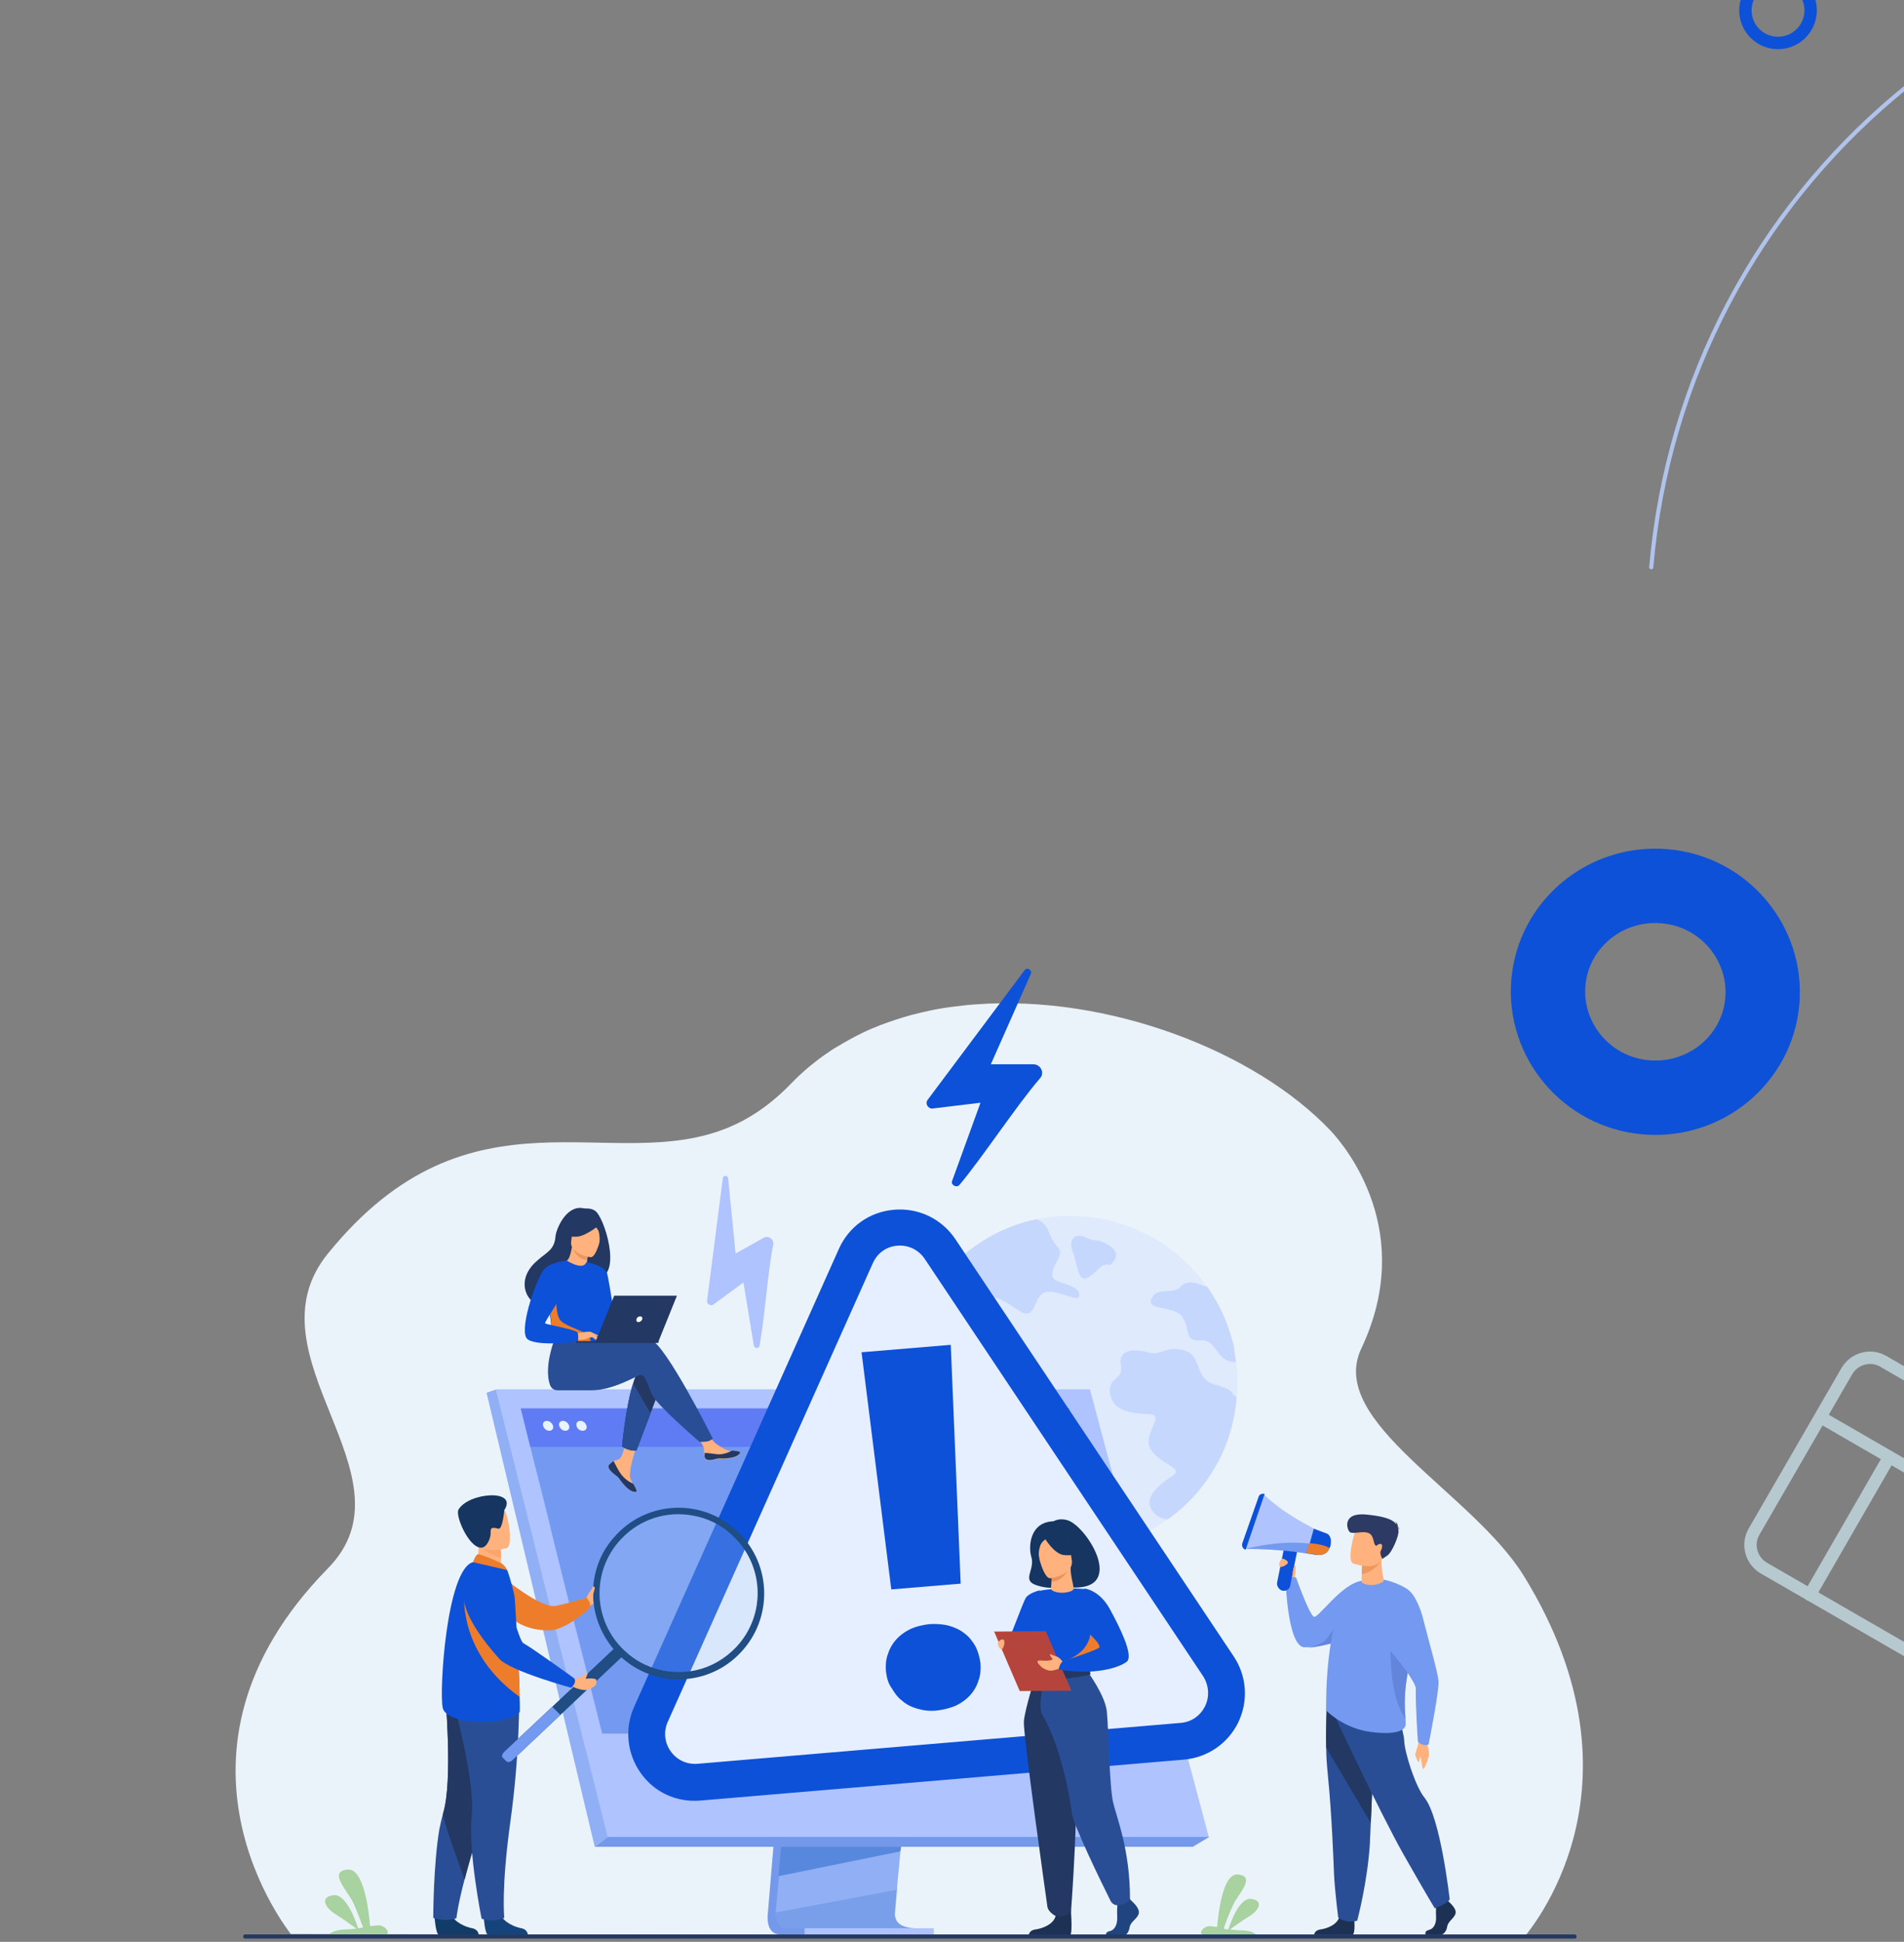 <?xml version="1.0" encoding="utf-8"?>
<!-- Generator: Adobe Illustrator 25.2.1, SVG Export Plug-In . SVG Version: 6.00 Build 0)  -->
<svg version="1.1" id="Layer_1" xmlns="http://www.w3.org/2000/svg" xmlns:xlink="http://www.w3.org/1999/xlink" x="0px" y="0px"
	 width="461px" height="470px" viewBox="0 0 461 470" style="enable-background:new 0 0 461 470;" xml:space="preserve">
<rect x="0" y="0" width="461" height="470" fill="#808080" stroke="none"/>
<style type="text/css">
	.st0{fill:none;stroke:#AFC3EC;stroke-linecap:round;}
	.st1{fill:none;stroke:#0D51D9;stroke-width:18;}
	.st2{fill:none;stroke:#0D51D9;stroke-width:3;stroke-miterlimit:4;}
	.st3{clip-path:url(#SVGID_2_);}
	.st4{fill:none;stroke:#B6C9CF;stroke-width:3;stroke-linecap:round;stroke-linejoin:round;}
	.st5{fill:#EBF3FA;}
	.st6{opacity:0.8;}
	.st7{opacity:0.8;fill:#D7E5FF;enable-background:new    ;}
	.st8{opacity:0.8;fill:#AEC3FF;enable-background:new    ;}
	.st9{fill:#A8D29F;}
	.st10{fill:#FFB27D;}
	.st11{fill:#739AF0;}
	.st12{fill:#1C3154;}
	.st13{fill:#2A4E96;}
	.st14{fill:#233862;}
	.st15{fill:#6385DB;}
	.st16{fill:#ED985F;}
	.st17{fill:#2C3A64;}
	.st18{fill:#AEC3FF;}
	.st19{fill:#0D51D9;}
	.st20{fill:#ED7D2B;}
	.st21{fill:#7599EA;}
	.st22{fill:#90AFF4;}
	.st23{fill:#5888DD;}
	.st24{opacity:0.4;fill:#5888DD;enable-background:new    ;}
	.st25{fill:#607CF4;}
	.st26{fill:#E9F3FE;}
	.st27{fill:#E6EFFF;}
	.st28{fill:#113C68;}
	.st29{fill:#15447C;}
	.st30{fill:#FCA56B;}
	.st31{fill:#163560;}
	.st32{fill:#1F4D84;}
	.st33{opacity:0.5;}
	.st34{opacity:0.5;fill:#B3CFF9;enable-background:new    ;}
	.st35{fill:#ED975D;}
	.st36{fill:#FFFFFF;}
	.st37{fill:#1F447F;}
	.st38{fill:#B5453C;}
	.st39{fill:#E8945B;}
</style>
<path class="st0" d="M551.6,318.7c91.8,7.9,172.7-60.4,180.7-152.7S672.3-7.5,580.5-15.4C488.7-23.3,407.8,45,399.8,137.3"/>
<path class="st1" d="M403,214.5c14.4,1.2,24.9,13.8,23.7,27.8c-1.2,14-13.7,24.5-28.1,23.3s-24.9-13.8-23.7-27.8
	C376.1,223.8,388.6,213.3,403,214.5z"/>
<ellipse class="st2" cx="430.5" cy="2.5" rx="7.9" ry="7.9"/>
<g>
	<g>
		<g>
			<defs>
				<rect id="SVGID_1_" x="422.5" y="327.3" transform="matrix(0.5 -0.866 0.866 0.5 -86.286 582.142)" width="77" height="77"/>
			</defs>
			<clipPath id="SVGID_2_">
				<use xlink:href="#SVGID_1_"  style="overflow:visible;"/>
			</clipPath>
			<g class="st3">
				<path class="st4" d="M494.9,352L456,329.5c-3.1-1.8-7-0.7-8.8,2.3l-22.5,38.9c-1.8,3.1-0.7,7,2.3,8.8l39,22.5
					c3.1,1.8,7,0.7,8.8-2.3l22.5-38.9C499,357.7,498,353.8,494.9,352z"/>
				<path class="st4" d="M440.8,343l50,28.9"/>
				<path class="st4" d="M438.2,386l19.2-33.3"/>
			</g>
		</g>
	</g>
</g>
<g>
	<path class="st5" d="M369.2,468.7c-20.6,0-298.8-0.6-298.8-0.6c-0.1-0.3-35.3-43.4,9-88.5c22-22.4-20.2-51.3,0-76.2
		c34.6-42.6,68.7-18.6,97.2-30.6c5-2.1,10.1-5.5,15.1-10.7c2.8-2.9,6-5.5,9.3-7.7c0.5-0.3,1-0.7,1.6-1c2-1.2,4.1-2.4,6.2-3.4
		c1.4-0.7,2.9-1.3,4.4-1.9c2.4-0.9,4.8-1.7,7.3-2.4c3.5-0.9,7.1-1.7,10.8-2.1c1.6-0.2,3.2-0.4,4.9-0.5c31.8-2.4,67.6,11.1,86.1,30.7
		c3.7,4,20.6,24.5,7.3,52.6c-8.4,17.8,26.9,34.8,39.4,55.1C400.8,433.2,369.5,468,369.2,468.7z"/>
	<g class="st6">
		<path class="st7" d="M297.2,348.7c-0.8,2.3-1.9,4.6-3.1,6.6c-2.9,5-6.8,9.2-11.3,12.4c-10.5,7.5-24.4,9.9-37.4,5.2
			c-15.5-5.6-25.5-19.8-26.6-35.3c-0.1-2-0.1-4.1,0.1-6.2c0.3-3.5,1.1-7,2.3-10.4c1-2.8,2.3-5.4,3.8-7.8c0,0,0-0.1,0.1-0.1
			c4.2-6.6,10.2-11.7,17-15c1.9-0.9,4-1.7,6-2.3c1-0.3,2-0.5,3-0.7c7.1-1.5,14.6-1,21.9,1.6c1,0.3,1.9,0.7,2.8,1.2
			c1.3,0.6,2.6,1.2,3.8,1.9c5.1,3,9.4,7,12.6,11.6c2,2.9,3.7,6,4.9,9.3c0.6,1.7,1.2,3.5,1.6,5.3c0.2,1.1,0.4,2.3,0.6,3.4
			c0.4,2.8,0.4,5.6,0.2,8.4C299.2,341.6,298.4,345.2,297.2,348.7z"/>
		<g class="st6">
			<path class="st8" d="M252.4,313.1c-2.4,1.8-1.7,6.8-5.9,4c-4.1-2.8-6.7-4.3-7.9-1.9c-1.2,2.4,2.5,3.8,1.5,6.4
				c-1,2.7-2.9,2.9-5,0.8c-2.1-2.2-2.1-4.3-5.5-4.2c-3.3,0.1-4.8-1.3-4.6-3.8c0-0.4,0-0.8-0.1-1.2c0,0,0-0.1,0.1-0.1
				c4.2-6.6,10.2-11.7,17-15c1.9-0.9,4-1.7,6-2.3c1-0.3,2-0.5,3-0.7c1.2,0.5,2.4,1.4,3.1,3.4c1.5,4.2,3.8,3.2,1.8,6.8
				c-2,3.6-1.2,4.4,1,5.1c2.2,0.7,4.7,1.6,4.4,3.3C261,315.5,254.8,311.3,252.4,313.1z"/>
			<path class="st8" d="M297.2,348.7c-0.8,2.3-1.9,4.6-3.1,6.6c-2.9,5-6.8,9.2-11.3,12.4c-1.1,0-2.2-0.4-3-1.2
				c-4.1-3.6,1.3-7.5,4.1-9.3c2.8-1.9-2.4-2.5-5.1-6.1c-2.7-3.7,3.6-8.6-0.4-8.8s-8.8-0.5-9.6-4.8c-0.8-4.3,3.4-3.4,2.6-7
				c-0.7-3.6,2.7-4.3,6.4-3.2c3.7,1,4.2-1.7,8.8-0.5c4.6,1.2,2.4,6.9,7.5,8.3c5.1,1.4,4.4,2.5,4.4,2.5c0.4,0.1,0.7,0.3,0.9,0.6
				C299.2,341.6,298.4,345.2,297.2,348.7z"/>
			<path class="st8" d="M299.3,329.6c-4.8,0.5-4.5-5.5-8.6-5.2c-4.1,0.4-2.4-2.6-4.4-5.6c-2-3-8.9-1.4-7.5-4.5
				c1.4-3.1,5.2-0.7,7.1-2.9c1.8-2.2,5.6-0.1,5.6-0.1c0.3,0,0.5,0,0.8,0.1c2,2.9,3.7,6,4.9,9.3c0.6,1.7,1.2,3.5,1.6,5.3
				C298.9,327.3,299.1,328.5,299.3,329.6z"/>
			<path class="st8" d="M268.7,306.2c0,0,3.3-2.3,0.2-4.5c-3.1-2.2-3.5-0.9-6-2.2c-2.6-1.2-4.3,0.4-3.2,3.4c1.2,3,1.2,7.9,3.9,6.2
				C266.2,307.5,266.5,305.6,268.7,306.2z"/>
		</g>
	</g>
	<path class="st9" d="M79.6,468.2h14.1c0.7-0.6-0.5-2.1-1.9-2.2c-0.6,0-1.3,0.1-2.2,0.2c-0.2-2.6-1.3-14.2-5.5-13.7
		c-4.7,0.5,0,5.1,1.3,7.8c1,2,2,4.9,2.5,6.2c-0.4,0.1-0.8,0.2-1.2,0.2c-0.6-1.9-2.9-8.3-5.9-8c-3.5,0.4-2.1,3,0.4,4.6
		c1.8,1.1,4,2.7,5.1,3.5c-0.9,0.1-1.8,0.2-2.8,0.2C81.2,467.1,80,467.8,79.6,468.2z"/>
	<path class="st9" d="M304.1,468.2H291c-0.7-0.6,0.5-1.9,1.7-2c0.5,0,1.2,0.1,2,0.2c0.2-2.4,1.2-13.2,5.1-12.7
		c4.4,0.5,0,4.7-1.2,7.3c-0.9,1.9-1.9,4.5-2.3,5.8c0.4,0.1,0.7,0.2,1.1,0.2c0.6-1.8,2.7-7.7,5.5-7.4c3.2,0.4,1.9,2.8-0.4,4.2
		c-1.7,1-3.7,2.5-4.7,3.2c0.8,0.1,1.7,0.2,2.6,0.2C302.6,467.2,303.7,467.8,304.1,468.2z"/>
	<path class="st10" d="M313.5,382.3c0,0,0.3-3.1-1.3-3c-1.6,0.1-2.1,0.8-1.9,1.4c0.2,0.6,1.8,2.6,1.8,2.6L313.5,382.3z"/>
	<path class="st11" d="M338.7,388.5c0,0-1.8,2.1-5.7,4.5c-0.4,0.2-0.8,0.5-1.2,0.7c-1.5,0.9-3.3,1.8-5.3,2.6
		c-0.2,0.1-0.5,0.2-0.8,0.3c-2.3,0.8-6.6,2-9.2,2.1c-0.2,0-0.4,0-0.7,0c-4-0.2-4.5-15.7-4.5-15.7s0.4-1.6,2.5-1.2
		c0,0,3.1,8.8,4.3,9.5c1,0.6,6.7-8.1,11.7-8.7C333.2,382.3,338.7,388.5,338.7,388.5z"/>
	<path class="st12" d="M327.9,464.5c0,0,0.3,3.4-0.4,3.8l-9.3,0c0,0,0-1.1,1.5-1.3c1.5-0.2,4.1-1.1,4.6-3.1
		C324.7,462,327.9,464.5,327.9,464.5z"/>
	<path class="st13" d="M321.1,423c0,2.2,0.2,4.6,0.4,6.6c1,9.9,1.4,21.8,1.5,24.1c0.2,4,1,10.4,1,10.4s1.6,1.5,4.6,0.8
		c0,0,2.5-9.2,3.1-18.9c0-0.2,0-0.3,0-0.5c0.1-1.3,0.1-2.7,0.2-4.3c0.5-10.6,1-26.2,1-26.2l-11.7-2.7
		C321.3,412.3,321,417.4,321.1,423z"/>
	<path class="st14" d="M321.1,423c3,5.1,8.6,14.5,10.8,18.2c0.5-10.6,1-26.2,1-26.2l-11.7-2.7C321.3,412.3,321,417.4,321.1,423z"/>
	<path class="st15" d="M325.9,396.7c-2.3,0.8-6.6,2-9.2,2.1c0.4-0.1,3.3-0.7,4.4-2c1.2-1.4,3.1-5.2,4.7-3.7
		C326.5,393.9,326.3,395.3,325.9,396.7z"/>
	<path class="st10" d="M345.4,421.3c0,0,0.7,2.8,0.6,3.5c-0.1,0.6-0.8,2.8-1.3,3.3c-0.4,0.5-0.5-2.3-0.8-2.8
		c-0.3-0.4-0.1,1.1-0.4,1.2c-0.2,0.1-0.6-1.1-0.8-1.6c-0.2-0.4,0.6-2,0.7-3.1C343.6,420.7,345.4,421.3,345.4,421.3z"/>
	<path class="st12" d="M351.1,460.6c0,0,1.7,1.5,1.3,2.6c-0.3,1.1-1.8,1.8-2,3.1c-0.2,1.3-1,2-1.7,2c-0.7,0-3.5,0-3.5,0
		s-0.5-0.9,0.8-1.2c1.3-0.3,1.8-1.8,1.7-3.2c-0.1-1.4,0.1-3.3,0.1-3.3l2.7-0.6L351.1,460.6z"/>
	<path class="st13" d="M323.1,415.2c0,0,10.9,23.3,16.7,33.6c5.8,10.2,7.6,13.1,7.6,13.1s3.3-1.3,3.6-2.2c0,0-2.2-19.8-6.1-24.6
		c-2.2-2.7-4.8-10.9-4.9-13.7s-2.7-9.7-2.7-9.7L323.1,415.2z"/>
	<path class="st11" d="M321.1,414c0,0,3.6,3.8,9.6,5c2.7,0.5,8,1,9.4-0.9c0.3-0.4,0.3-1.1,0.2-2.1c-0.2-2.7-0.8-7.8,2.2-18.1
		c0.3-1,0.5-1.9,0.6-2.8c0.7-5.3,0.6-9.3-4-11.4c-6.9-3.2-9.7-0.6-9.7-0.6s-3.7,1.7-5.3,6.7C320.7,399.7,321.1,414,321.1,414z"/>
	<path class="st10" d="M334.9,382.8c-1.2,0.8-3.2,1.3-5.1,0.3c-0.2-0.1-0.1-1.1-0.1-2.1c0-1,0.1-2,0.1-2l2.4-1.6l2.3-1.5
		C334.3,381.2,335.4,382.4,334.9,382.8z"/>
	<path class="st16" d="M334.2,378.1c0,0-1.6,2.4-4.5,2.9c0-1,0.1-2.1,0.1-2.1l2.4-1.5L334.2,378.1z"/>
	<path class="st10" d="M327.6,378.4c0,0,5.9,2.2,7.2-1.4c1.3-3.6,3-5.8-0.8-7.4c-3.7-1.6-5-0.4-5.7,0.7
		C327.7,371.4,326.1,377.8,327.6,378.4z"/>
	<path class="st17" d="M338.5,370c0.1-0.1,0.2-0.1,0.5,0c0,0-0.2-0.2-0.5-0.2c0-0.4-0.1-1.2-0.7-1.5c0,0,0.3,0.3,0.3,0.7
		c-0.6-1-2.2-1.9-7-2.4c-6.3-0.7-5,3.6-4.3,4.2s3-0.3,4.4,0.2c1.5,0.4,1.3,2.6,1.8,3c0.4,0.4,0.3-0.2,1.1-0.3c0.8-0.2,0.6,1,0.2,1.7
		c-0.3,0.7,0.4,1.9,0.4,1.9s0,0,1.2-0.8c1.2-0.8,2.9-5,2.7-6C338.6,370.2,338.6,370.1,338.5,370z"/>
	<path class="st15" d="M340.3,416c-0.2-2.7-0.8-7.8,2.2-18.1c0.3-1,0.5-1.9,0.6-2.8c-2.2-0.7-6.3,0.9-6.3,0.9S335.7,409.6,340.3,416
		z"/>
	<path class="st11" d="M340.3,384.4c0,0,2.8,1,4.5,8.3c1.2,4.8,3.3,11.9,3.5,14.2c0.2,2.2-2.4,15.3-2.4,15.3s-0.4,0.3-1.3,0.1
		c-0.9-0.2-1.3-0.8-1.3-0.8s-0.6-8.7-0.5-12.8c0.1-1.7-7.9-12.5-12.2-13.9C328.9,394.2,340.3,384.4,340.3,384.4z"/>
	<path class="st18" d="M301.6,374.9c0,0,8-0.2,17.2,1.5l1-2.4l1.1-2.7c0,0-9.2-4-14.8-9.5L301.6,374.9z"/>
	<path class="st19" d="M306.2,361.6l-4.6,13.5c-0.7-0.2-1-0.9-0.8-1.6l4-11.4C305,361.7,305.6,361.4,306.2,361.6z"/>
	<path class="st19" d="M310.5,385c0.9,0.2,1.8-0.4,1.9-1.3l1.6-7.9c0.2-0.9-0.4-1.8-1.3-1.9c-0.9-0.2-1.8,0.4-1.9,1.3l-1.6,7.9
		C309.1,383.9,309.7,384.8,310.5,385z"/>
	<path class="st11" d="M301.6,374.9c0,0,8-0.2,17.2,1.5l1-2.4C311.1,372.2,301.6,374.9,301.6,374.9z"/>
	<path class="st19" d="M316.3,375.9l2.5,0.4c0,0,2.3,0.5,3.1-1.6c0.1-0.1,0.1-0.3,0.2-0.4c0.6-2.6-0.8-3.1-0.8-3.1l-3.2-1.2l-1,3.6
		c0,0,0,0,0,0L316.3,375.9z"/>
	<path class="st20" d="M316.3,375.9l2.5,0.4c0,0,2.3,0.5,3.1-1.6c-1.4-1-4.9-1.2-4.9-1.2s0,0,0,0L316.3,375.9z"/>
	<path class="st10" d="M310.8,377.3c0,0,1.2,0.5,1,1c-0.2,0.5-1.8,1.3-2,0.8C309.5,378.8,310,376.9,310.8,377.3z"/>
	<path class="st10" d="M313.5,381.8c0,0,0.2-1.2,0.2-1.8c0-0.6,0.1-1-0.1-1.1c-0.1,0-0.2,0.1-0.3,0.3c-0.1,0.2-0.3,1.3-0.3,1.3
		l0.1,1.1L313.5,381.8z"/>
	<path class="st21" d="M192.8,381l-6.9,82.2c0,0-0.7,5,3,5c6.1,0,30.3,0,30.3,0s-4.6-1-4.5-3.4c0.1-2.8,8.1-84.6,8.1-84.6L192.8,381
		z"/>
	<path class="st22" d="M221.5,466.7c-1.2,0-24.7,0-30.6,0c-2.6,0-3-2.3-3.1-3.8c0-0.7,0.1-1.2,0.1-1.2l0.2-2.1l0.5-5.4l0.4-4.8
		l0.5-6.2l0.4-5.2l4.9-58.4l29.9-0.8c0,0-3.4,34.2-5.8,59.2c-0.3,2.8-0.5,5.4-0.7,7.9c-0.1,0.8-0.2,1.6-0.2,2.3
		c-0.2,2.4-0.4,4.5-0.6,6.4c-0.1,1-0.2,1.9-0.2,2.8c-0.3,3.4-0.5,5.5-0.5,5.9c0,0.2,0,0.5,0.1,0.7
		C217.2,466.6,221,466.7,221.5,466.7z"/>
	<path class="st18" d="M120.1,336.3l16.8,67.6l2.3,9.3l7.8,31.5h145.7l-28.9-108.4H120.1z"/>
	<path class="st22" d="M120.1,336.3l-2.3,0.8L144,447l3.1-2.4L120.1,336.3z"/>
	<path class="st21" d="M144,447h144.8l4-2.4H147.1L144,447z"/>
	<path class="st18" d="M194.8,468.2h31.3v-1.5h-31.3V468.2z"/>
	<path class="st23" d="M218.2,447l-0.2,1.1l-29.5,6l0.4-4.8l0.2-2.3H218.2z"/>
	<path class="st24" d="M221.5,466.7c-1.2,0-24.7,0-30.6,0c-2.6,0-3-2.3-3.1-3.8l29.3-5.5c-0.3,3.4-0.5,5.5-0.5,5.9
		c0,0.2,0,0.5,0.1,0.7C217.2,466.6,221,466.7,221.5,466.7z"/>
	<path class="st18" d="M120.1,336.3h143.8l23.3,87.1H141.8L120.1,336.3z"/>
	<path class="st11" d="M280.4,419.6H145.8l-4.8-19.2l-1.9-7.4l-0.8-3l-4.9-19.7l-0.2-1l-2.6-10.4l-1.2-4.7l-1-4l-2.3-9.3h132.7
		l2.6,9.3l1.1,4l1.3,4.7l8.5,30.7l0.7,2.6l0.3,1.2l5.8,21.2L280.4,419.6z"/>
	<path class="st25" d="M261.3,350.2H128.4l-2.3-9.3h132.7L261.3,350.2z"/>
	<path class="st26" d="M131.5,345.1c-0.2-0.6,0.2-1.2,0.9-1.2c0.6,0,1.3,0.5,1.5,1.2c0.2,0.6-0.2,1.2-0.9,1.2
		C132.3,346.3,131.7,345.8,131.5,345.1z"/>
	<path class="st26" d="M135.4,345.1c-0.2-0.6,0.2-1.2,0.9-1.2c0.6,0,1.3,0.5,1.5,1.2c0.2,0.6-0.2,1.2-0.9,1.2
		C136.2,346.3,135.6,345.8,135.4,345.1z"/>
	<path class="st26" d="M139.6,345.1c-0.2-0.6,0.2-1.2,0.9-1.2s1.3,0.5,1.5,1.2c0.2,0.6-0.2,1.2-0.9,1.2
		C140.4,346.3,139.7,345.8,139.6,345.1z"/>
	<path class="st19" d="M232.3,286.8c5.4-6.4,13.8-19.2,19.5-25.8c1.2-1.3,0.2-3.4-1.6-3.4h-10.3l9.7-21.9c0.4-0.9-0.9-1.7-1.5-0.9
		l-23.5,31.4c-0.7,0.9,0.1,2.2,1.2,2.1l11.6-1.4l-6.9,19C230.2,286.8,231.6,287.6,232.3,286.8z"/>
	<path class="st18" d="M183.9,325.7c1.2-6.3,2-17.9,3.3-24.4c0.3-1.3-1.2-2.4-2.3-1.7l-6.8,3.8l-1.8-18.2c-0.1-0.8-1.2-0.8-1.3,0
		l-3.8,29.6c-0.1,0.9,0.9,1.4,1.6,0.9l7.2-5.3l2.5,15.2C182.6,326.5,183.8,326.5,183.9,325.7z"/>
	<path class="st27" d="M286.3,421.5l-117,9.9c-8.9,0.7-15.3-8.3-11.7-16.4L207.2,304c3.7-8.4,15.3-9.4,20.4-1.7l67.4,101
		C300,410.7,295.2,420.7,286.3,421.5z"/>
	<path class="st19" d="M286.6,425.9l-117,9.9c-5.8,0.5-11.2-2-14.5-6.7c-3.3-4.7-3.9-10.7-1.6-15.9l49.6-110.9
		c2.4-5.4,7.4-9,13.4-9.5c5.9-0.5,11.5,2.2,14.8,7.1l67.4,101c3.2,4.8,3.6,10.8,1.1,16C297.3,422,292.4,425.4,286.6,425.9z
		 M217.3,301.5c-2.7,0.2-4.9,1.8-6,4.3l-49.6,110.9c-1.1,2.4-0.8,5.1,0.7,7.2c1.5,2.1,3.9,3.2,6.5,3l117-9.9
		c2.6-0.2,4.8-1.8,5.9-4.1c1.1-2.3,0.9-5-0.5-7.2l-67.4-101C222.4,302.5,220,301.3,217.3,301.5z"/>
	<path class="st19" d="M214.5,404.5c-0.1-1.5,0-2.9,0.5-4.2c0.4-1.3,1.1-2.5,2-3.5c0.9-1,2-1.8,3.4-2.5c1.3-0.6,2.9-1,4.6-1.2
		c1.7-0.1,3.3,0,4.8,0.4c1.4,0.4,2.7,1,3.8,1.9c1.1,0.8,1.9,1.9,2.6,3.1c0.6,1.2,1,2.6,1.2,4.1c0.1,1.5,0,2.9-0.5,4.2
		c-0.4,1.3-1.1,2.5-2,3.5c-0.9,1-2,1.8-3.4,2.5c-1.4,0.6-2.9,1-4.6,1.2c-1.7,0.2-3.3,0-4.7-0.4c-1.4-0.4-2.7-1-3.7-1.9
		c-1.1-0.8-1.9-1.9-2.6-3.1C215,407.4,214.7,406,214.5,404.5z M232.6,383.3l-16.8,1.4l-7.2-57.4l21.6-1.8L232.6,383.3z"/>
	<path class="st10" d="M141.9,386.9c0,0,0.4-0.8,0.6-1.2c0.2-0.4,1.2-1.5,1.4-1.3c0.2,0.3,0.9,2,0.5,2.5s0,1.3-1.8,1.8L141.9,386.9z
		"/>
	<path class="st20" d="M121.6,381.6c0,0,9.3,7.8,13,7.1c2.8-0.6,7.4-2,7.4-2s1.2,1.1,0.8,2.5c0,0-5.7,5.4-9.8,5.4
		c-6.4,0.1-9.4-3.2-9.4-3.2L121.6,381.6z"/>
	<path class="st28" d="M105.2,463.9c0,0,0.3,4.4,1.1,4.4c0.1,0,4.3,0,4.3,0l5.3,0c0,0,0-1.3-1.6-1.6c-1.6-0.3-4.2-1.4-5.1-3.4
		C108.3,461.2,105.2,463.9,105.2,463.9z"/>
	<path class="st13" d="M104.9,464.2c0,0,1.6,0.5,2.9,0.5c1.4,0,2.7-0.4,2.7-0.4s0.3-3,2-9.5c0.9-3.4,2.1-7.8,3.9-13.2
		c5-15.1,6.5-23.9,6.6-24.7c0,0,0-0.1,0-0.1l0,0l-15.2-6.7c0,0,1.9,20.8-0.5,28.7c-0.3,1.1-0.6,2.4-0.9,3.8
		C104.9,451.4,104.9,464.2,104.9,464.2z"/>
	<path class="st14" d="M112.5,454.9c0.9-3.4,2.1-7.8,3.9-13.2c5-15.1,6.5-23.9,6.6-24.7c0,0,0,0,0-0.1l-15.2-6.7
		c0,0,1.9,20.8-0.5,28.7C106.9,440,112.5,454.9,112.5,454.9z"/>
	<path class="st29" d="M117.1,463.9c0,0,0.3,4.4,1.1,4.4c0.1,0,4.3,0,4.3,0l5.3,0c0,0,0-1.3-1.6-1.6c-1.6-0.3-4.2-1.4-5.1-3.4
		C120.2,461.2,117.1,463.9,117.1,463.9z"/>
	<path class="st13" d="M125.7,410.7c0,0,0.2,13.5-2.1,30c-2.3,16.5-1.5,23.5-1.5,23.5s-1.6,0.5-2.2,0.6c-1.6,0.1-3.3-0.4-3.3-0.4
		s-3.3-16.5-2.4-24.8c1-8.3-4.6-28.4-4.6-28.4L125.7,410.7z"/>
	<path class="st10" d="M115,379.2l3,1.9l2.7-0.8c0.5-0.7,0.6-2.1,0.6-3.2c0-1.2-0.1-2.2-0.1-2.2l-4-1.8l-1.5-0.7
		c0,0,0.1,1.2,0.1,1.4C116.1,377.1,115,379.2,115,379.2z"/>
	<path class="st19" d="M125.8,414.4c-3.7,3.6-17.7,3-18.6-1c-0.9-3.9,0.9-33.5,7.3-35.3c1.3-0.4,8.3,1.9,8.3,1.9s1.1,2.9,1.8,6.5
		c0.1,0.7,0.5,8.3,0.9,15.3c0.1,3.3,0.3,6.5,0.3,8.8C125.9,412.9,125.9,414.4,125.8,414.4z"/>
	<path class="st30" d="M116.1,374c0.8,1.4,3.7,2.6,5.2,3.1c0-1.2-0.1-2.2-0.1-2.2l-4-1.8C116.3,373.2,115.7,373.4,116.1,374z"/>
	<path class="st10" d="M122.7,374.7c0,0-6.5,2-7.7-2c-1.2-4-2.8-6.5,1.2-8c4.1-1.5,5.3-0.2,6.1,1.1
		C123.1,367.1,124.3,374.1,122.7,374.7z"/>
	<path class="st31" d="M122.1,365.5c0,0-0.4,4.7-1.4,4.5c-1-0.2-2-0.6-1.9,0.8c0.1,1.4-0.9,3.8-2.3,3.8c-3,0-6.3-7.7-5.5-9.2
		C113.4,361.2,125.5,360.3,122.1,365.5z"/>
	<path class="st20" d="M121.1,378.2c-0.1,0-4.8-2.2-5.4-2c-0.6,0.2-1.2,1.9-1.2,1.9l8.3,1.9C122.8,380,122.2,378.7,121.1,378.2z"/>
	<path class="st32" d="M150.5,401.1L124.1,426c-0.5,0.5-1.2,0.6-1.5,0.3l-0.9-0.9c-0.3-0.3-0.1-0.9,0.4-1.4l26.5-24.9
		c0.5-0.5,1.2-0.6,1.5-0.3l0.9,0.9C151.2,400,151.1,400.6,150.5,401.1z"/>
	<path class="st11" d="M135.7,415.1L124.1,426c-0.5,0.5-1.2,0.6-1.5,0.3l-0.9-0.9c-0.3-0.3-0.1-0.9,0.4-1.4l11.6-10.9L135.7,415.1z"
		/>
	<path class="st32" d="M144.5,391.7c1,3.3,2.9,6.5,5.6,9.1c8.3,7.9,21.5,7.5,29.3-0.9c7.7-8.2,7.5-21.1-0.6-29
		c-0.1-0.1-0.2-0.2-0.3-0.3c-8.3-7.9-21.5-7.5-29.3,0.9C143.9,377,142.4,384.8,144.5,391.7z M150.4,372.5c4.6-4.9,11.1-6.8,17.2-5.7
		c3.6,0.6,7,2.2,9.8,4.9c7.7,7.2,8.1,19.3,0.8,27c-2.7,2.8-6,4.7-9.5,5.5c-6,1.4-12.7-0.1-17.5-4.7
		C143.5,392.3,143.1,380.2,150.4,372.5z"/>
	<g class="st33">
		<path class="st34" d="M178.2,398.7c-2.7,2.8-6,4.7-9.5,5.5c-6,1.4-12.7-0.1-17.5-4.7c-7.7-7.2-8.1-19.3-0.8-27
			c4.6-4.9,11.1-6.8,17.2-5.7c3.6,0.6,7,2.2,9.8,4.9C185.1,378.9,185.5,391,178.2,398.7z"/>
	</g>
	<path class="st20" d="M125.8,410.7c-14.6-10.4-13.4-24.3-13.4-24.3c5.3,3,10.6,9.7,13.1,15.4C125.6,405.2,125.8,408.4,125.8,410.7z
		"/>
	<path class="st10" d="M140.2,406c1-0.2,1.7-1,1.9-1.2c0,0,0.4,0-0.1,1c0,0.1-0.1,0.3-0.2,0.4c0,0.1,0,0.1,0.1,0.1
		c0.6,0,1.2-0.2,2.3,0.1c0.2,0,0.2,0.4,0.2,0.6c0,0.3,0,0.6-0.3,1c-0.2,0.2-0.7,0.5-1.8,1c-0.4,0.2-1.7,0-2.8-0.4l-0.9-0.4l0.3-1.7
		l0.2,0.1C139.4,406.5,139.9,406.1,140.2,406z"/>
	<path class="st19" d="M117,380c0,0-13.1,2.5,3.9,21.5c2.7,3,17.4,7,17.4,7s1.5-1.3,0.7-2.3c0,0-10.1-7.3-12.3-8.5
		c-1-0.5-3.9-11.7-5.5-14.4C119.5,380.6,117,380,117,380z"/>
	<path class="st10" d="M142.3,387.1c0,0,0.4-0.8,0.5-1.2c0.1-0.4,0.6-1.7,0.8-1.9c0.1-0.1,0.4,0,0.4,0.4c0,0.2-0.1,0.5-0.2,0.8
		c-0.2,0.6-0.2,1.4-0.3,1.7C143.3,387.5,142.3,387.1,142.3,387.1z"/>
	<path class="st10" d="M147.5,354.5c-0.2,0.2-0.2,0.5-0.1,0.8c0.2,0.6,0.9,1.2,1.7,1.8c0.1,0.1,0.2,0.2,0.3,0.2c0,0,0,0,0.1,0.1
		c0,0,0,0,0,0c0.7,0.7,0.5,0.8,1.8,2.2c1.5,1.6,2.5,1.6,2.8,1.4c0.2-0.1-0.2-0.9-0.8-1.9c0,0-0.1-0.1-0.1-0.1
		c-0.1-0.1-0.2-0.2-0.2-0.4c-0.7-1.1-0.5-1.6-0.3-3.3c0.1-1.3,2.1-7.5,2.1-7.5l-2.9-0.5c0,0-0.9,4.9-1.8,5.7
		c-0.5,0.4-1.1,0.4-1.6,0.7c0,0-0.1,0-0.1,0.1C148,354.1,147.7,354.3,147.5,354.5z"/>
	<path class="st14" d="M147.5,354.5c-0.2,0.2-0.2,0.5-0.1,0.8c0.2,0.6,0.9,1.2,1.7,1.8c0.1,0.1,0.2,0.2,0.3,0.2c0,0,0,0,0.1,0.1
		c0,0,0,0,0,0c0.7,0.7,0.5,0.8,1.8,2.2c1.5,1.6,2.5,1.6,2.8,1.4c0.2-0.1-0.2-0.9-0.8-1.9c-0.3-0.1-1.6-0.7-2.7-2
		c-0.9-1.1-1.5-2.5-2-3.4c-0.1,0-0.1,0-0.2,0C148,354.1,147.7,354.3,147.5,354.5z"/>
	<path class="st10" d="M170.6,352.8c0.2,0.9,1.4,0.7,2.8,0.4c1.4-0.3,1.1,0.1,3.1-0.2c2-0.2,2.6-1,2.7-1.3c0.1-0.3-0.9-0.4-2-0.5
		c-0.1,0-0.3,0-0.4,0c-1.2-0.2-2.1-0.9-3.2-1.6c-1-0.6-2.6-3.1-2.6-3.1l-2.8,0.2c0,0,1.4,2.2,2,3.2c0.3,0.6,0.3,1.3,0.3,1.9
		C170.5,352.1,170.5,352.5,170.6,352.8z"/>
	<path class="st14" d="M173.4,353.1c1.4-0.3,1.1,0.1,3.1-0.2c2-0.2,2.6-1,2.7-1.3c0.1-0.3-0.9-0.4-2-0.5l0,0c0,0-1.2,0.8-2.9,0.9
		c-1.4,0-2.8-0.4-3.7-0.3c0,0.3,0,0.6,0,0.9C170.8,353.6,172,353.5,173.4,353.1z"/>
	<path class="st14" d="M160.1,335.2l-2.6,6.9l-3.4,9c0,0-0.9,0.1-1.8-0.2c-0.8-0.2-1.7-0.8-1.7-0.8s0.9-9.7,2.7-15.3
		c0.4-1.4,0.9-2.6,1.5-3.2C157.5,328.4,160.1,335.2,160.1,335.2z"/>
	<path class="st13" d="M157.5,324.2c-1.5-0.5-5.3,0-9.4,0.7c-1.1,0.2-2.3-0.3-2.9-1.3l-10.4-0.8c0,0-3.4,7.6-1.6,12.5
		c0.3,0.7,0.9,1.2,1.8,1.2c0,0,6.3,0,8.3,0c5.2,0,11-3.6,11.7-3.7c1.2-0.2,1.7,2.2,2.9,4.8c1.2,2.6,11.5,11.4,11.5,11.4
		s1.6,0,2.2-0.2c0.7-0.3,1-0.6,1-0.6S161.2,325.4,157.5,324.2z"/>
	<path class="st14" d="M144,293c-0.8-0.5-1.5-0.5-2-0.5c-0.3,0-0.6,0-1-0.1c-4-0.6-6.4,5.2-6.5,6.9c-0.3,3.2-2,3.7-4.3,5.7
		c-4.8,4-3.4,8.7-0.8,10.4c1.6,1,4.3,0,4.3,0c0,0,7.6-4.2,11.3-6.2C150.6,308.5,146.3,294.3,144,293z"/>
	<path class="st10" d="M142,307.5c0,0-1.8,0.6-3.1,0.1c-1.2-0.5-2-2.4-2-2.4c0.5,0,1.1-0.5,1.6-3.5l0.2,0.1l3.8,1.4
		c0,0-0.3,1.2-0.4,2.4C141.8,306.4,141.7,307.4,142,307.5z"/>
	<path class="st35" d="M142.4,303.1c0,0-0.2,0.7-0.4,1.9c-2.2-0.4-3.1-2.1-3.4-3.2L142.4,303.1z"/>
	<path class="st10" d="M143,304.3c0,0-5.2-0.7-4.7-3.9c0.5-3.2,0.1-5.5,3.5-5.2c3.3,0.3,3.8,1.6,3.9,2.7
		C145.7,299.1,144.4,304.4,143,304.3z"/>
	<path class="st14" d="M145.5,296.2c0,0-3.3,2.8-5.6,3.1c-2.2,0.2-3.1-0.5-3.1-0.5s1.3-1.1,2.1-2.9c0.2-0.5,0.7-0.9,1.3-0.9
		C141.8,294.9,144.9,294.8,145.5,296.2z"/>
	<path class="st14" d="M143.4,296c0,0,1.1,1.1,1.5,1.9c0.3,0.8,0.4,2.6,0.2,3.3c0,0,1.7-3.3,0.7-5C144.7,294.5,143.4,296,143.4,296z
		"/>
	<path class="st19" d="M146.3,315.1c-0.2,10.5,0,8.3-1.2,9.3c-0.3,0.2-1.1,0.4-2.1,0.4c-3.2,0.2-8.8-0.3-9.1-0.9
		c-0.7-2.1-0.2-2.7-0.8-5.8c-0.1-0.3-0.1-0.7-0.2-1.1c-0.5-2.2-1-2.9,0.8-6.3c1.7-3.1,3.4-5.7,3.5-5.6c4.4,2.6,4.7,0.4,4.7,0.4
		S146.4,310,146.3,315.1z"/>
	<path class="st13" d="M157.5,342.1l-3.4,9c0,0-0.9,0.1-1.8-0.2c-0.8-0.2-1.7-0.8-1.7-0.8s0.9-9.7,2.7-15.3L157.5,342.1z"/>
	<path class="st19" d="M142,305.5c0,0,4.5,0.8,5,2.7c0.5,1.9,2.3,13.7,2.3,13.7s-1.3,1.2-2.3,0.2c-1.1-1.1-3.3-11-3.3-11L142,305.5z
		"/>
	<path class="st20" d="M143.1,324.8c-3.2,0.2-8.8-0.3-9.1-0.9c-0.7-2.1-0.2-2.7-0.8-5.8l1.5-4.4c0,0-0.3,4.8,1.2,6.1
		c1.4,1.3,5.9,2.5,6.6,3.5C142.8,323.9,143,324.4,143.1,324.8z"/>
	<path class="st10" d="M139.4,322.8c0,0,3.2-0.7,3.7-0.4c0.5,0.3,1.8,1.3,1.9,1.7c0.2,0.4-1.1-0.3-1.6-0.4c-0.3-0.1-1,0.2-1.3,0.3
		c-1.5,0.5-2.4,0.2-2.4,0.2L139.4,322.8z"/>
	<path class="st19" d="M137.3,305.1c0,0-4.2,0.3-5.7,2.3c-2.1,2.9-6.2,15.2-3.8,16.8c2.7,1.8,12.1,0.5,12.1,0.5s0.3-1.5-0.1-2.2
		c-0.4-0.7-7.5-1.9-7.8-2.2c-0.3-0.3,4.1-6.4,4.1-7.3C135.9,312,137.3,305.1,137.3,305.1z"/>
	<path class="st10" d="M143.2,323.2c0,0,0.7,0.9,0.9,1c0.2,0.1,0.4,0.1,0.4,0.1l-0.4-0.8L143.2,323.2z"/>
	<path class="st10" d="M143.1,322.4l1.9,0.9c0,0-0.1,0.1-0.3,0.1c-0.2,0-0.8-0.2-0.8-0.2L143.1,322.4z"/>
	<path class="st14" d="M159.5,324.6l-20.1,0v0.4l20,0L159.5,324.6z"/>
	<path class="st14" d="M144.1,325l15.2,0l4.6-11.4l-15.2,0L144.1,325z"/>
	<path class="st36" d="M155.5,319.3c0.1-0.4-0.1-0.7-0.5-0.7c-0.4,0-0.8,0.3-0.9,0.7c-0.1,0.4,0.1,0.7,0.5,0.7
		C154.9,320,155.4,319.7,155.5,319.3z"/>
	<path class="st31" d="M258.6,368c-2.1-0.7-3.5,0.2-3.5,0.2c-5.9,0.2-6.1,6.3-5.4,8.6c1,3.2-2.5,5.7,1.3,6.9
		c4.4,1.5,8.2-0.3,7.9,0.5C273,385.3,263.3,369.6,258.6,368z"/>
	<path class="st19" d="M252.5,397.5c0,0-0.6,1.1-1.6,2.4c-1.2,1.5-7.7-2.1-7.1-2.4c0.6-0.3,3.8-9.6,4.6-10.8
		c0.8-1.2,3.4-1.8,3.4-1.8L252.5,397.5z"/>
	<path class="st37" d="M274.3,460.4c0,0,1.8,1.6,1.4,2.8c-0.3,1.2-2,1.9-2.2,3.3c-0.2,1.4-1.1,2.2-1.9,2.2c-0.8,0-3.7,0-3.7,0
		s-0.6-1,0.8-1.3c1.4-0.3,1.9-2,1.8-3.5c-0.1-1.5,0.1-3.6,0.1-3.6l2.9-0.7L274.3,460.4z"/>
	<path class="st12" d="M259.2,461.1c0,0,0.6,6.9-0.1,7.3l-10,0c0,0,0-1.2,1.6-1.4c1.6-0.2,4.4-1.2,4.9-3.3
		C256,461.6,259.2,461.1,259.2,461.1z"/>
	<path class="st19" d="M266.9,392.9c0,0,0.2,2.1,0,4.6c-0.1,1.7-1.8,3.9-2,4.5c-0.6,1.4-1.3,1.6-1.3,1.6l-5.2,1.3l-1.8,0.5l-5.8-1.7
		c0,0-2.7-7.4-1.6-11.6c1.1-4.2,2.7-7.1,2.7-7.1s4-0.9,10.9-0.4L266.9,392.9z"/>
	<path class="st20" d="M267.4,397.5c-0.1,1.7-2.3,3.8-2.5,4.4c-0.6,1.4-1.3,1.6-1.3,1.6l-5.2,1.3l-0.9-2.7c0,0,7.7-2,6.4-9.1
		L267.4,397.5z"/>
	<path class="st14" d="M251,404.7c0,0-2.9,9-3.1,12c-0.2,3.1,5.5,43.4,5.7,44.8c0.2,1.3,1.9,2.2,1.9,2.2s0.8,0.4,1.8,0.1
		c1.5-0.4,2-0.9,2-0.9s2.2-28.8,0.9-39c-1.4-10.3-1.4-19.2-1.4-19.2H251z"/>
	<path class="st13" d="M263.2,404.4c0,0,4.4,5.9,4.8,9.9c0.4,4,0.6,18,1.5,21.9c0.9,3.9,4.1,11.4,4.1,23.5c0,0-0.3,0.7-1.4,1.1
		c-0.3,0.1-0.8,0.2-1.2,0.3c-0.8,0.2-1.7-0.2-2.1-1c-2.2-4.4-9.1-18.5-9.4-21.4c-0.2-2.1-2.4-15.8-7.2-23.8
		c-1.1-1.9,0.7-9.6,0.7-9.6L263.2,404.4z"/>
	<path class="st14" d="M250.6,403.3c0,0,1.2,0.9,3.5,1c2.8,0.1,9.6-0.7,9.6-0.7s0.3,0.8,0.3,1.7c0,0-8.3,2.1-13.1,0.3
		C250.7,405.6,250.1,404.4,250.6,403.3z"/>
	<path class="st36" d="M253.4,406.6c-0.7,0-1.2-0.6-1.2-1.4c0-0.8,0.6-1.4,1.2-1.4c0.7,0,1.2,0.6,1.2,1.4
		C254.6,406,254.1,406.6,253.4,406.6z M253.4,404.2c-0.5,0-0.8,0.4-0.8,1c0,0.6,0.4,1,0.8,1c0.5,0,0.8-0.4,0.8-1
		C254.2,404.6,253.8,404.2,253.4,404.2z"/>
	<path class="st38" d="M259.4,409.2l-12.5,0.1l-6.2-14.4l12.5-0.1L259.4,409.2z"/>
	<path class="st10" d="M257.7,402.7l-0.9-1.1c0,0-0.6-0.6-1.1-0.7c-0.4-0.1-1.4-0.6-1.5-0.5c-0.1,0.2,0.7,1.2,0.7,1.2h0
		c-0.9,0.7-3.3,0.1-3.6,0.4c-0.4,0.3,0.5,1.1,0.9,1.5c0.5,0.4,1.8,1.1,2.8,0.8c0.7-0.2,1.9-0.5,1.9-0.5L257.7,402.7z"/>
	<path class="st10" d="M241.7,397.4c0,0,0.8-0.9,1.3-0.5c0.5,0.4-0.1,2.5-0.6,2.3C241.9,399.1,241.4,397.7,241.7,397.4z"/>
	<path class="st19" d="M262.7,384.5c0,0,3.6,0.4,6.1,5.1c2,3.7,5.5,10.5,4.2,12.4c-0.6,0.8-6.1,3.8-16.7,2.1c0,0,0.2-1.3,1-2
		c0,0,8.9-2.9,8.9-3.4c0-1.1-1.2-2-6.2-7C258.7,390.3,262.7,384.5,262.7,384.5z"/>
	<path class="st10" d="M259.9,384.7c0.1-0.2,0-0.7-0.2-1.7c-0.2-0.9-0.5-2.2-0.5-3.8l-0.3,0l-4.4,0.8c0,0,0.1,1.2,0.1,2.3
		c0,0,0,0,0,0c0,1-0.3,2.4,0.1,2.6C256.4,386,259.5,385.4,259.9,384.7z"/>
	<path class="st39" d="M254.6,380c0,0,0.1,1.7,0.1,2.8c2.5-0.1,3.8-2.5,4.3-3.5L254.6,380z"/>
	<path class="st10" d="M254.3,382c0,0,5.8-0.8,5.2-4.4c-0.6-3.6-0.2-6.2-3.9-5.8c-3.7,0.4-4.2,1.9-4.3,3.1
		C251.1,376.2,252.8,382.2,254.3,382z"/>
	<path class="st31" d="M252.9,372.2c0,0,2.3,4,4.8,4.2c2.5,0.2,3.5-0.6,3.5-0.6s-2.1-1.2-2.9-3.7C258.3,372.1,253.8,370,252.9,372.2
		z"/>
	<path class="st31" d="M253.4,372.4c0,0-1.1,0.6-1.5,1.6c-0.3,0.9-0.6,2.1-0.2,3.4c0,0-1.7-2.7-0.6-4.5
		C252.2,371,253.4,372.4,253.4,372.4z"/>
	<path class="st14" d="M381.3,469.2h-322c-0.2,0-0.4-0.2-0.4-0.4v-0.2c0-0.2,0.2-0.4,0.4-0.4h322c0.2,0,0.4,0.2,0.4,0.4v0.2
		C381.7,469.1,381.6,469.2,381.3,469.2z"/>
</g>
</svg>
